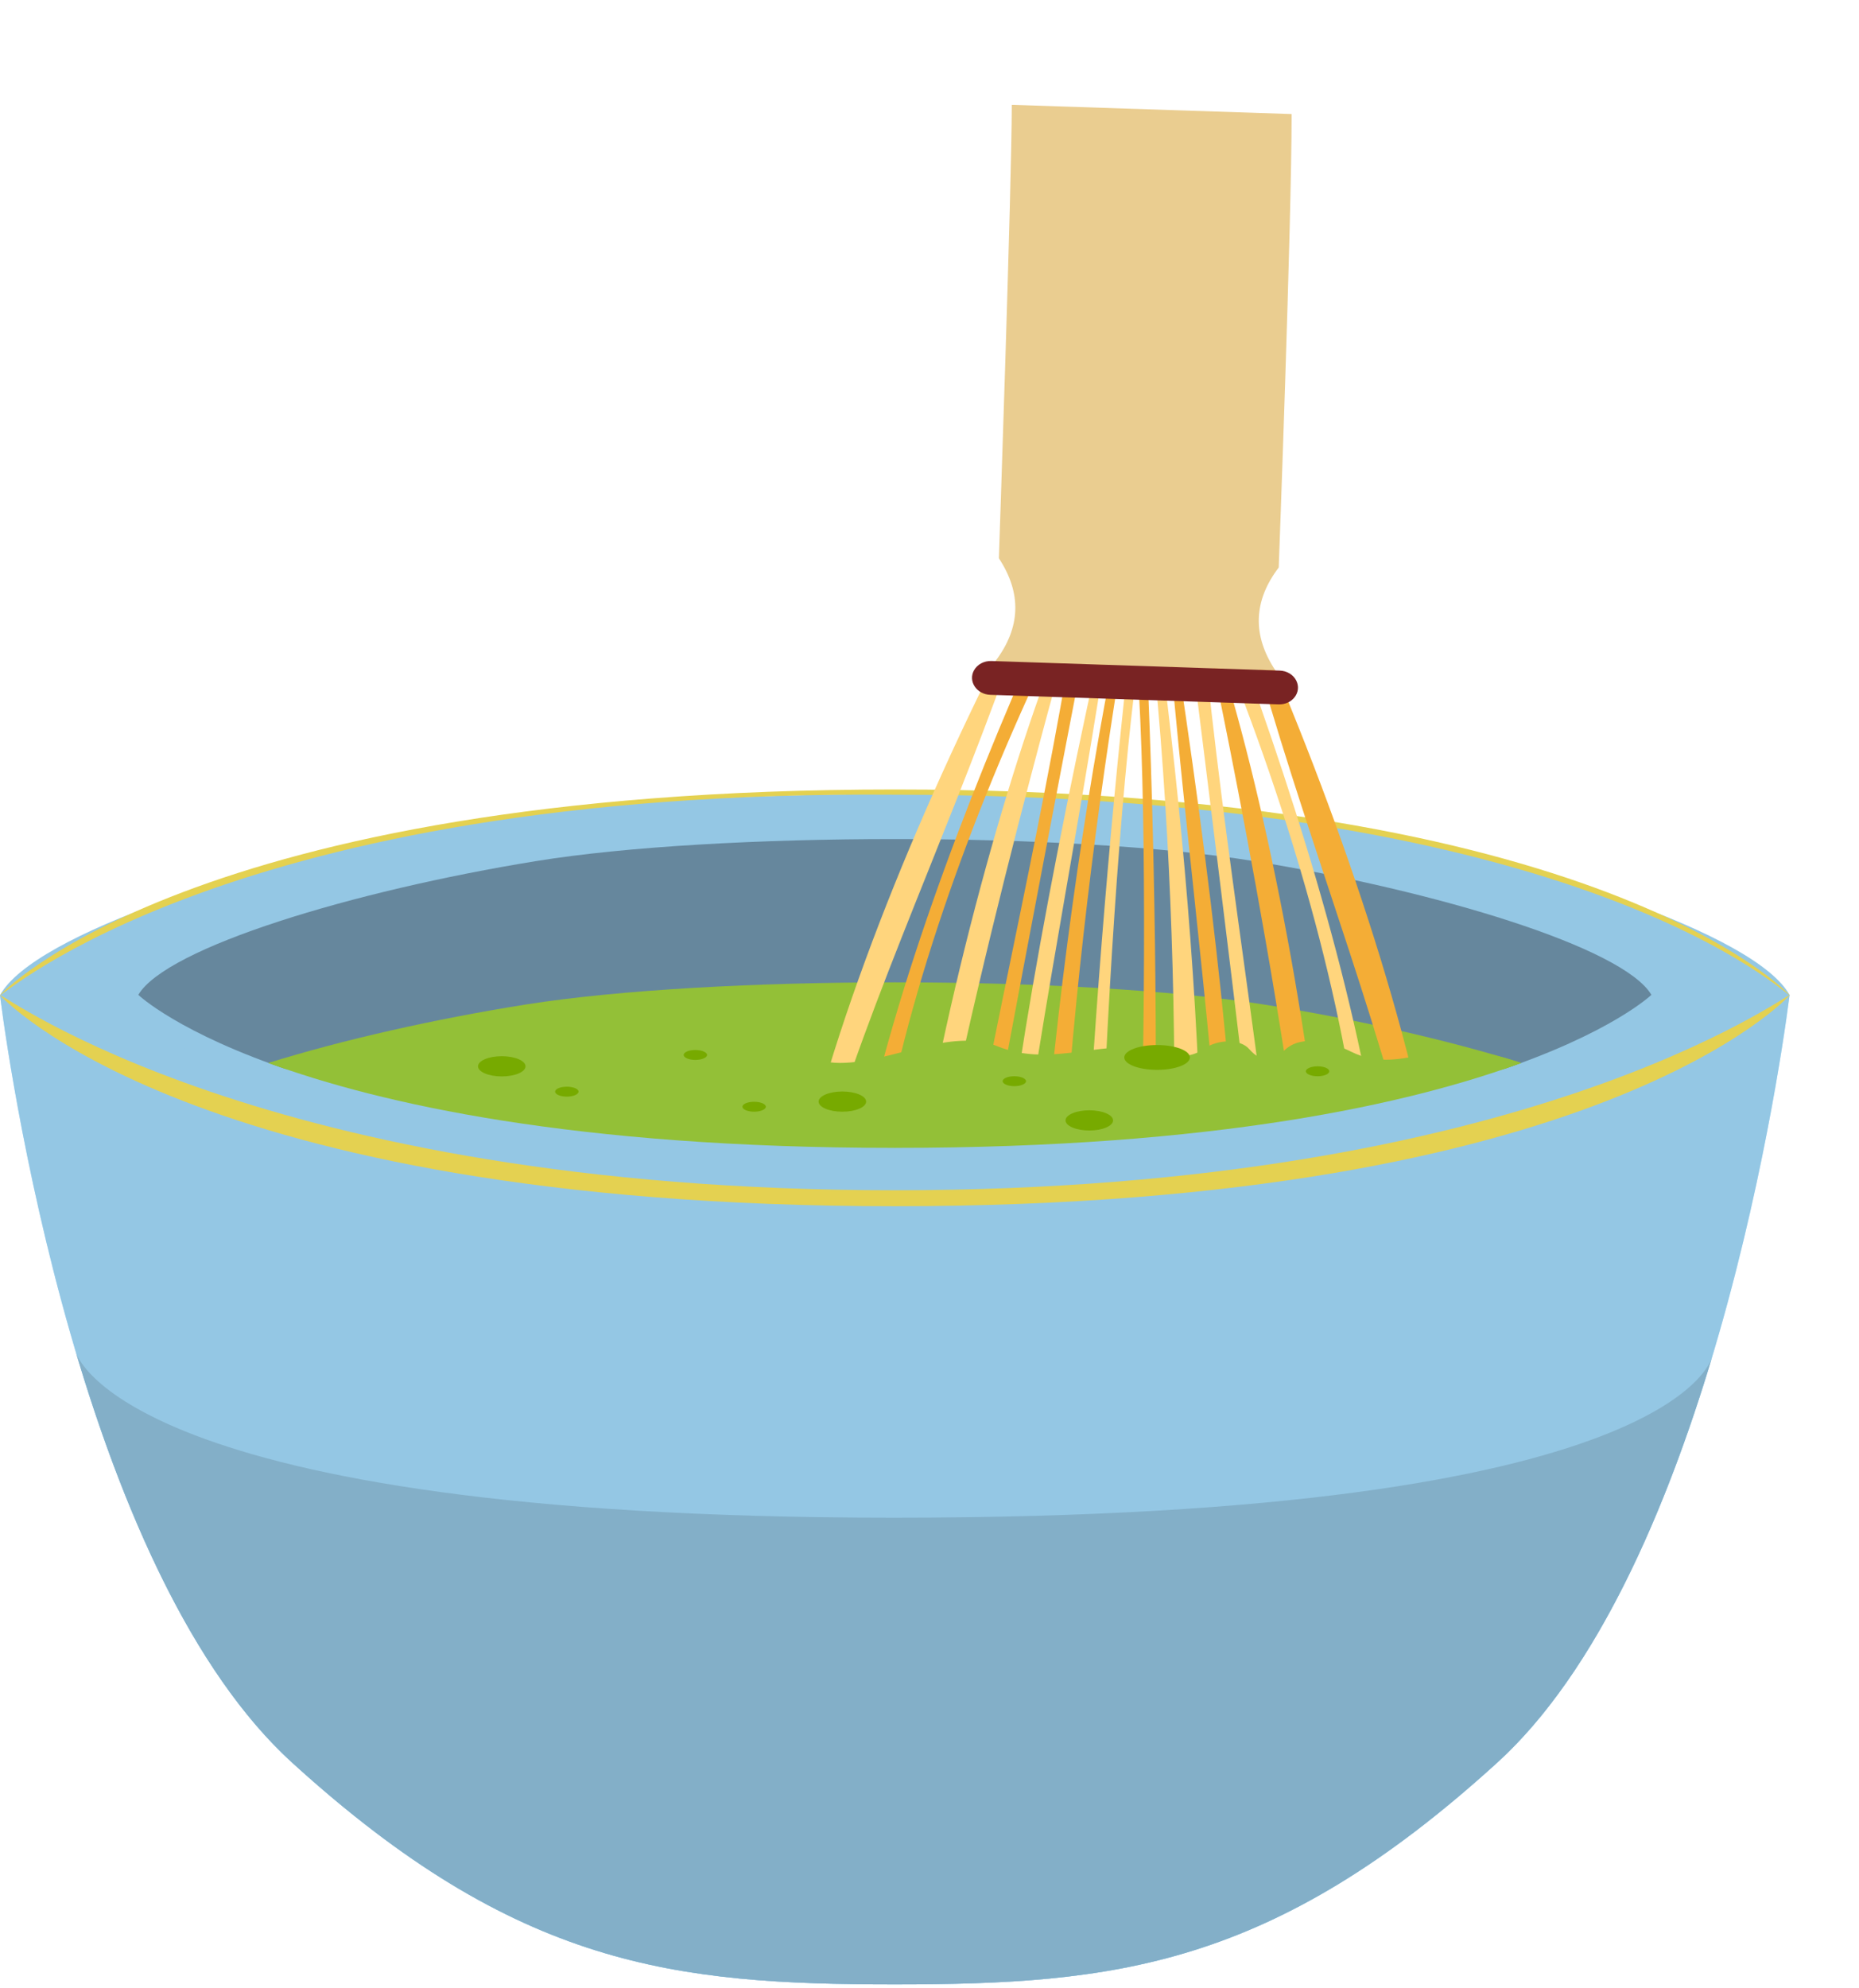 <svg width="346" height="370" viewBox="0 0 346 370" fill="none" xmlns="http://www.w3.org/2000/svg">
<path d="M233.409 160.248C199.716 154.77 133.419 154.77 99.726 160.248C65.604 165.792 30.954 176.319 25.74 185.13C25.74 185.13 55.374 213.609 166.551 213.609C277.728 213.609 307.362 185.13 307.362 185.13C302.148 176.319 267.465 165.792 233.409 160.248Z" fill="#66879D"/>
<path d="M97.977 186.912C80.916 189.618 63.723 193.512 49.962 197.802C70.686 205.392 106.854 213.609 166.551 213.609C226.248 213.609 262.416 205.392 283.14 197.802C269.379 193.512 252.186 189.618 235.125 186.912C200.574 181.434 132.528 181.434 97.977 186.912Z" fill="#93C037"/>
<path d="M166.551 213.575C166.551 213.575 50.853 204.698 0 185.195C0 185.195 12.474 289.871 54.384 328.019C96.294 366.167 125.73 369.269 166.518 369.269C207.306 369.269 236.742 366.167 278.652 328.019C320.562 289.871 333.069 185.195 333.069 185.195C282.249 204.731 166.551 213.575 166.551 213.575Z" fill="#B7E4FF"/>
<path d="M245.619 153.053C205.788 145.991 127.347 145.991 87.516 153.053C47.157 160.214 6.204 173.843 0 185.195C0 185.195 35.046 222.023 166.551 222.023C298.056 222.023 333.102 185.195 333.102 185.195C326.898 173.843 285.912 160.214 245.619 153.053Z" fill="#94C7E4"/>
<path d="M233.409 160.247C199.716 154.769 133.419 154.769 99.726 160.247C65.604 165.791 30.954 176.318 25.74 185.129C25.74 185.129 55.374 213.608 166.551 213.608C277.728 213.608 307.362 185.129 307.362 185.129C302.148 176.318 267.465 165.791 233.409 160.247Z" fill="#66879D"/>
<path d="M166.551 147.882C295.35 147.882 332.805 185.71 333.102 185.182C333.102 185.182 298.056 146.912 166.551 146.912C35.046 146.912 -0 185.182 -0 185.182C0.297 185.71 42.352 146.912 166.551 147.882Z" fill="#E4D151"/>
<path d="M97.977 186.911C80.916 189.617 63.723 193.511 49.962 197.801C70.686 205.391 106.854 213.608 166.551 213.608C226.248 213.608 262.416 205.391 283.14 197.801C269.379 193.511 252.186 189.617 235.125 186.911C200.574 181.433 132.528 181.433 97.977 186.911Z" fill="#93C037"/>
<path d="M237.998 105.606C233.281 111.816 233.047 118.201 237.362 124.729C219.644 127.318 202.26 126.919 185.276 123.013C189.985 116.786 190.195 110.392 185.912 103.89C185.912 103.89 188.314 34.102 188.315 19.508L240.401 21.224C240.4 41.491 237.998 105.606 237.998 105.606Z" fill="#EACD90"/>
<path d="M185.284 123.03C149.242 195.248 123.083 283.063 170.537 287.771C121.347 263.26 163.239 191.972 187.736 123.265L185.284 123.03Z" fill="#FFD57D"/>
<path d="M191.14 123.488C162.785 188.513 136.743 272.34 176.724 293.762C146.361 260.629 164.547 186.722 193.94 123.99L191.14 123.488Z" fill="#F4AD36"/>
<path d="M195.656 123.382C174.216 179.98 146.928 309.93 186.33 297.932C186.33 297.932 165.441 300.229 169.062 254.703C172.368 212.868 197.534 123.433 197.534 123.433L195.656 123.382Z" fill="#FFD57D"/>
<path d="M198.758 123.745C184.735 205.616 156.4 295.208 191.09 299.017C191.09 299.017 172.26 286.956 177.01 254.482C180.199 232.632 201.281 123.559 201.281 123.559L198.758 123.745Z" fill="#F4AD36"/>
<path d="M200.569 299.333C173.424 299.156 183.202 219.039 204.069 123.639L205.434 123.682C193.392 201.012 172.636 283.97 200.569 299.333Z" fill="#FFD57D"/>
<path d="M205.556 299.498C195.75 291.712 203.334 182.935 209.875 124.12L211.694 124.177C205.184 172.32 201.423 288.769 205.556 299.498Z" fill="#FFD57D"/>
<path d="M206.724 125.064C195.077 185.398 184.974 283.68 200.569 299.332C192.014 266.025 198.243 187.403 208.337 125.115L206.724 125.064Z" fill="#F4AD36"/>
<path d="M237.37 124.746C268.584 199.183 289.648 288.552 241.987 290.114C292.685 268.892 254.388 194.828 234.451 124.646L237.37 124.746Z" fill="#F4AD36"/>
<path d="M232.258 124.842C256.278 191.592 276.748 276.934 235.435 295.703C267.912 264.625 254.624 189.685 229.433 125.167L232.258 124.842Z" fill="#FFD57D"/>
<path d="M227.75 124.435C245.426 182.332 264.111 313.78 225.587 299.227C225.587 299.227 246.271 302.893 245.666 257.217C245.108 215.269 225.872 124.384 225.872 124.384L227.75 124.435Z" fill="#F4AD36"/>
<path d="M224.623 124.593C233.239 207.211 255.609 298.484 220.743 299.993C220.743 299.993 240.318 289.192 237.723 256.478C235.982 234.456 222.117 124.241 222.117 124.241L224.623 124.593Z" fill="#FFD57D"/>
<path d="M211.289 299.687C238.381 301.294 233.899 220.703 219.347 124.153L217.982 124.11C224.907 202.046 240.157 286.189 211.289 299.687Z" fill="#F4AD36"/>
<path d="M206.302 299.522C216.587 292.394 216.189 183.365 213.515 124.235L211.695 124.177C215.02 172.655 211.118 289.108 206.302 299.522Z" fill="#F4AD36"/>
<path d="M216.599 125.4C224.241 186.376 229.537 274.254 211.272 299.695C219.338 262.879 220.964 188.152 214.97 125.357L216.599 125.4Z" fill="#FFD57D"/>
<path d="M181.271 124.759C180.155 126.802 181.777 129.213 184.324 129.301L237.965 131.075C240.554 131.164 242.334 128.795 241.267 126.658C240.715 125.547 239.504 124.822 238.163 124.788L184.539 123.007C183.15 122.955 181.878 123.643 181.271 124.759Z" fill="#792323"/>
<path d="M166.551 213.575C166.551 213.575 50.853 204.698 0 185.195C0 185.195 12.474 289.871 54.384 328.019C96.294 366.167 125.73 369.269 166.518 369.269C207.306 369.269 236.742 366.167 278.652 328.019C320.562 289.871 333.069 185.195 333.069 185.195C282.249 204.731 166.551 213.575 166.551 213.575Z" fill="#94C7E4"/>
<path d="M14.144 251.703C22.625 280.215 35.524 310.852 54.384 328.019C96.294 366.167 125.73 369.269 166.518 369.269C207.306 369.269 236.742 366.167 278.652 328.019C297.386 310.968 310.243 280.621 318.737 252.274C318.737 252.274 313.539 282.429 166.349 282.429C22.351 282.429 14.144 251.703 14.144 251.703Z" fill="#83AFC8"/>
<path d="M166.551 221.495C48.576 221.495 0.297 184.667 0 185.195C0 185.195 35.046 224.465 166.551 224.465C298.056 224.465 333.102 185.195 333.102 185.195C332.805 184.667 284.526 221.495 166.551 221.495Z" fill="#E4D151"/>
<path d="M49.962 197.801C70.686 205.391 106.854 213.608 166.551 213.608C226.248 213.608 262.416 205.391 283.14 197.801C281.015 197.174 274.444 194.455 265.178 196.204C261.122 196.969 256.512 198.237 251.44 195.692C247.998 193.966 242.306 192.402 239.158 195.372C236.986 197.422 234.769 197.831 232.518 195.237C230.749 193.201 226.538 193.468 224.228 195.095C219.331 198.547 214.16 194.788 209.085 194.897C201.356 195.065 193.69 197.953 185.727 194.725C176.896 191.145 165.967 197.778 156.351 197.801C151.084 197.814 146.368 194.732 141.197 194.762C135.521 194.798 130.805 197.745 125.35 197.801C119.552 197.86 112.768 195.286 107.352 195.372C98.455 195.517 90.72 197.59 83.351 197.801C65.571 198.316 52.833 196.887 49.962 197.801Z" fill="#93C037"/>
<path d="M221.463 196.778C221.463 198.065 218.724 199.088 215.358 199.088C211.992 199.088 209.253 198.065 209.253 196.778C209.253 195.491 211.992 194.468 215.358 194.468C218.724 194.468 221.463 195.491 221.463 196.778Z" fill="#77AA00"/>
<path d="M93.39 196.547C95.83 196.547 97.812 197.39 97.812 198.428C97.812 199.466 95.83 200.309 93.39 200.309C90.949 200.309 88.968 199.466 88.968 198.428C88.968 197.39 90.949 196.547 93.39 196.547Z" fill="#77AA00"/>
<path d="M156.783 203.114C159.224 203.114 161.205 203.957 161.205 204.995C161.205 206.033 159.224 206.876 156.783 206.876C154.343 206.876 152.361 206.033 152.361 204.995C152.361 203.957 154.343 203.114 156.783 203.114Z" fill="#77AA00"/>
<path d="M202.745 206.612C205.186 206.612 207.167 207.455 207.167 208.493C207.167 209.531 205.186 210.374 202.745 210.374C200.305 210.374 198.323 209.531 198.323 208.493C198.323 207.455 200.305 206.612 202.745 206.612Z" fill="#77AA00"/>
<path d="M247.401 199.352C247.401 199.88 246.411 200.276 245.223 200.276C244.002 200.276 243.045 199.847 243.045 199.352C243.045 198.857 244.035 198.428 245.223 198.428C246.411 198.428 247.401 198.824 247.401 199.352Z" fill="#77AA00"/>
<path d="M142.541 205.952C142.541 206.447 141.551 206.876 140.363 206.876C139.142 206.876 138.185 206.447 138.185 205.952C138.185 205.424 139.175 205.028 140.363 205.028C141.584 205.028 142.541 205.457 142.541 205.952Z" fill="#77AA00"/>
<path d="M190.971 201.2C190.971 201.695 189.981 202.124 188.793 202.124C187.572 202.124 186.615 201.695 186.615 201.2C186.615 200.672 187.605 200.276 188.793 200.276C189.981 200.276 190.971 200.705 190.971 201.2Z" fill="#77AA00"/>
<path d="M107.679 203.147C107.679 203.642 106.689 204.071 105.501 204.071C104.28 204.071 103.323 203.642 103.323 203.147C103.323 202.619 104.313 202.223 105.501 202.223C106.689 202.223 107.679 202.619 107.679 203.147Z" fill="#77AA00"/>
<path d="M131.604 196.316C131.604 196.811 130.614 197.24 129.426 197.24C128.205 197.24 127.248 196.811 127.248 196.316C127.248 195.788 128.238 195.392 129.426 195.392C130.614 195.392 131.604 195.821 131.604 196.316Z" fill="#77AA00"/>
</svg>